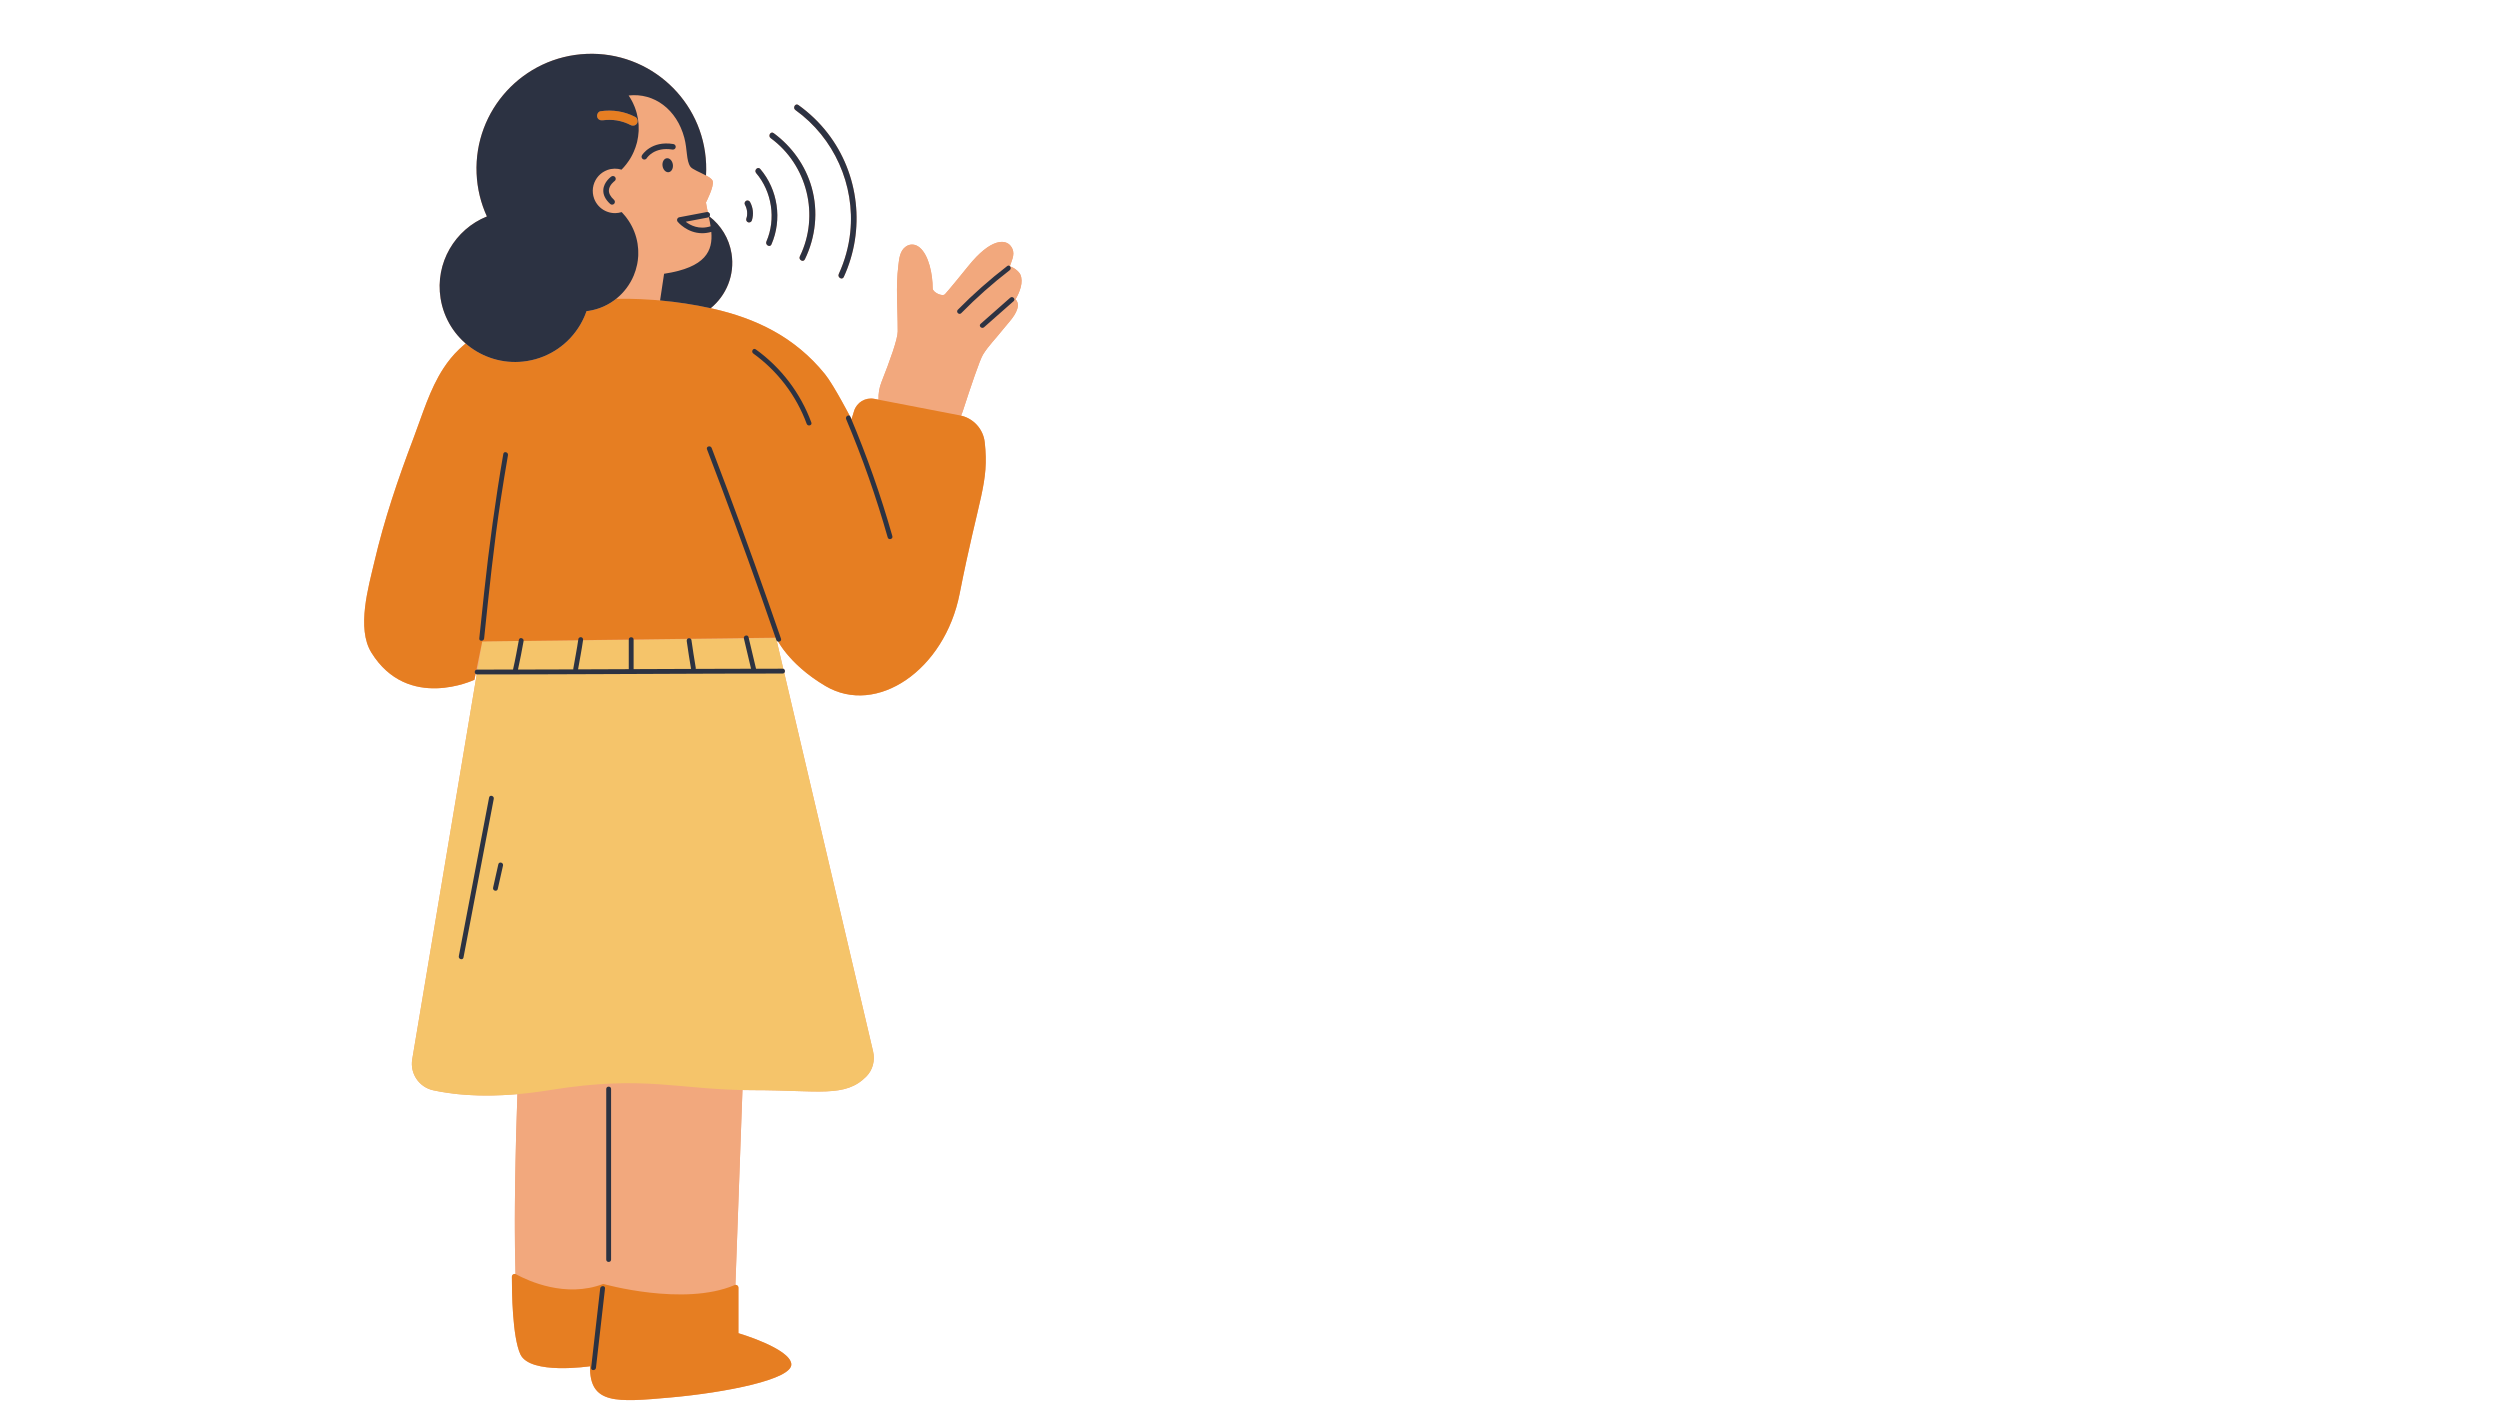 <svg xmlns="http://www.w3.org/2000/svg" xmlns:xlink="http://www.w3.org/1999/xlink" width="1440" zoomAndPan="magnify" viewBox="0 0 1080 607.5" height="810" preserveAspectRatio="xMidYMid meet" version="1.2"><g id="99f98a52b0"><path style=" stroke:none;fill-rule:nonzero;fill:#f2a87d;fill-opacity:1;" d="M 440.793 118.613 C 440.207 117.277 437.82 115.422 436.438 115.188 C 436.391 115.113 436.332 115.051 436.273 114.988 C 437.344 111.738 438.828 109.289 436.68 106.348 C 434.516 103.379 428.215 102.59 418.234 115.027 C 416.309 117.43 409.699 125.547 408.234 127.098 C 407.098 128.305 402.914 126.262 402.918 124.602 C 402.93 118.605 401.293 110.203 397.223 106.875 C 395.457 105.43 393.219 105.191 391.316 106.531 C 388.707 108.367 388.441 111.766 388.094 114.664 C 386.922 124.395 387.812 131.836 387.812 143.219 C 387.812 146.488 384.379 156.004 380.824 164.98 C 379.824 167.508 379.414 170.113 379.527 172.652 L 377.703 172.301 C 373.875 171.562 370.105 173.824 368.957 177.551 L 367.859 181.117 C 367.859 181.117 367.746 180.895 367.539 180.5 C 367.473 180.34 367.41 180.18 367.344 180.02 C 367.285 179.883 367.207 179.785 367.121 179.703 C 365.121 175.906 359.539 165.512 356.363 161.598 C 343.215 145.379 326.348 137.555 308.117 133.387 C 307.652 133.277 307.176 133.188 306.711 133.086 C 306.809 133.109 306.906 133.125 307.008 133.148 C 313.758 127.629 317.492 118.789 316.023 109.559 C 314.965 102.918 311.402 97.32 306.469 93.516 C 306.664 93.254 306.758 92.918 306.691 92.57 C 306.602 92.078 306.219 91.715 305.762 91.613 C 305.461 90.211 305.18 88.82 304.969 87.469 C 304.969 87.469 308.656 80.32 307.863 78.164 C 307.566 77.355 306.41 76.562 304.996 75.805 C 305.09 74.152 305.109 72.48 305.039 70.793 C 303.898 43.414 280.781 22.145 253.402 23.281 C 226.023 24.422 204.75 47.543 205.891 74.922 C 206.168 81.555 207.742 87.824 210.348 93.508 C 196.547 99.062 187.895 113.574 190.332 128.891 C 191.59 136.77 195.57 143.539 201.164 148.387 C 201.16 148.387 201.16 148.387 201.16 148.387 C 200.195 149.195 199.25 150.023 198.34 150.895 C 195.723 153.387 193.516 156.137 191.605 159.062 C 185.605 168.242 182.477 179.176 178.551 189.504 C 171.961 206.855 165.957 224.559 161.738 242.652 C 159.203 253.52 153.949 271.41 160.426 281.891 C 176.184 307.391 204.949 293.66 204.949 293.66 L 205.469 291.125 C 205.594 291.23 205.75 291.301 205.945 291.328 L 178.082 457.621 C 177.051 463.785 181.031 469.656 187.137 471 C 194.867 472.703 206.898 474.105 223.516 472.672 C 222.754 494.309 221.957 526.102 222.699 550.41 C 221.945 550.168 221.137 550.715 221.133 551.551 C 221.113 557.973 221.34 577.488 224.789 585.027 C 228.941 594.113 254.895 590.219 254.895 590.219 C 254.637 606.828 266.316 605.789 289.676 603.715 C 313.035 601.637 342.621 595.926 341.844 589.18 C 341.062 582.434 319.004 575.941 319.004 575.941 L 319.004 556.285 C 319.004 555.559 318.375 555.02 317.699 555.074 L 320.742 470.895 C 322.258 470.926 323.801 470.945 325.402 470.945 C 353.727 470.945 365.148 474.324 374.293 464.996 C 377.047 462.184 378.082 458.102 377.184 454.266 L 338.793 290.676 C 339.285 290.168 339.145 289.16 338.383 288.938 L 335.516 276.723 C 335.676 276.965 335.902 277.109 336.156 277.164 C 338.172 280.625 343.949 288.883 356.629 296.375 C 378.691 309.414 408.074 289.562 414.57 256.496 C 422.848 214.359 427.367 208.762 425.414 191.082 C 424.789 185.434 420.66 180.836 415.168 179.551 C 415.453 178.922 415.715 178.277 415.93 177.605 C 419.316 167.16 423.25 155.492 424.633 153.219 C 426.984 149.348 430.457 145.953 433.238 142.375 C 435.414 139.574 439.484 135.797 439.73 132.008 C 439.793 131.035 439.387 129.949 438.703 129.324 C 440.516 126.199 442.23 121.887 440.793 118.613 Z M 306.227 93.758 C 306.227 93.766 306.227 93.773 306.23 93.781 C 306.227 93.773 306.227 93.766 306.227 93.758 Z M 334.055 275.648 L 334.055 275.496 L 335.031 275.48 C 335.047 275.535 335.066 275.586 335.082 275.637 Z M 334.055 275.648 "/><path style=" stroke:none;fill-rule:nonzero;fill:#f2a87d;fill-opacity:1;" d="M 345.531 110.77 C 344.824 112.215 346.988 113.492 347.699 112.035 C 352.379 102.445 353.555 91.301 350.652 80.996 C 347.992 71.555 342.098 63.285 334.207 57.504 C 332.902 56.551 331.648 58.727 332.938 59.672 C 348.82 71.301 354.16 93.082 345.531 110.77 Z M 345.531 110.77 "/><path style=" stroke:none;fill-rule:nonzero;fill:#f2a87d;fill-opacity:1;" d="M 367.312 100.34 C 366.66 106.57 364.957 112.703 362.34 118.395 C 361.668 119.852 363.832 121.129 364.508 119.664 C 373.875 99.305 371.234 75.152 357.477 57.438 C 353.887 52.812 349.641 48.777 344.887 45.363 C 343.57 44.422 342.316 46.598 343.617 47.531 C 360.328 59.523 369.445 79.895 367.312 100.34 Z M 367.312 100.34 "/><path style=" stroke:none;fill-rule:nonzero;fill:#f2a87d;fill-opacity:1;" d="M 331.09 104.332 C 330.449 105.801 332.613 107.078 333.258 105.602 C 337.957 94.812 336.078 81.949 328.426 72.988 C 327.375 71.758 325.605 73.543 326.652 74.766 C 333.5 82.781 335.305 94.652 331.09 104.332 Z M 331.09 104.332 "/><path style=" stroke:none;fill-rule:nonzero;fill:#f2a87d;fill-opacity:1;" d="M 322.043 88.906 C 322.055 88.934 322.152 89.145 322.176 89.191 C 322.273 89.426 322.359 89.664 322.434 89.906 C 322.512 90.164 322.578 90.43 322.637 90.695 C 322.66 90.82 322.684 90.945 322.703 91.07 C 322.703 91.09 322.734 91.301 322.738 91.344 C 322.789 91.902 322.789 92.469 322.734 93.031 C 322.73 93.082 322.723 93.137 322.719 93.188 C 322.715 93.203 322.711 93.219 322.703 93.273 C 322.68 93.387 322.664 93.504 322.641 93.617 C 322.574 93.922 322.492 94.223 322.398 94.52 C 322.199 95.145 322.633 95.918 323.277 96.062 C 323.965 96.219 324.605 95.855 324.82 95.184 C 325.66 92.555 325.336 89.633 323.996 87.227 C 323.676 86.652 322.84 86.414 322.277 86.777 C 321.695 87.152 321.484 87.879 321.828 88.492 C 321.898 88.629 321.973 88.766 322.043 88.906 Z M 322.043 88.906 "/><path style=" stroke:none;fill-rule:nonzero;fill:#f2a87d;fill-opacity:1;" d="M 380.828 164.98 C 376.816 175.105 382.289 186.5 392.703 189.695 C 402.449 192.684 412.785 187.301 415.93 177.605 C 419.316 167.16 423.25 155.492 424.633 153.219 C 426.984 149.348 430.457 145.953 433.238 142.371 C 435.414 139.57 439.484 135.797 439.73 132.004 C 439.789 131.031 439.387 129.949 438.703 129.32 C 440.516 126.199 442.23 121.887 440.793 118.613 C 440.176 117.203 437.555 115.207 436.219 115.145 C 437.293 111.812 438.863 109.336 436.684 106.344 C 434.516 103.375 428.215 102.59 418.238 115.023 C 416.309 117.426 409.703 125.543 408.238 127.098 C 407.098 128.305 402.914 126.258 402.918 124.598 C 402.93 118.602 401.297 110.199 397.227 106.871 C 395.457 105.43 393.223 105.188 391.32 106.527 C 388.711 108.363 388.445 111.762 388.094 114.66 C 386.922 124.391 387.812 131.832 387.812 143.215 C 387.812 146.488 384.383 156.004 380.828 164.98 Z M 321.742 443.316 L 316.879 577.801 C 316.879 577.801 341.184 583.473 340.375 590.762 C 339.562 598.055 285.285 602.914 269.082 602.105 C 252.879 601.293 256.93 588.332 256.93 588.332 C 256.93 588.332 237.484 591.574 227.762 585.09 C 218.043 578.609 224.523 448.176 224.523 448.176 Z M 304.973 87.469 C 306.809 99.406 314.59 114.078 286.883 118.262 L 283.449 141.148 L 250.578 140.441 C 251.715 138.535 252.66 136.516 253.391 134.402 C 253.73 134.363 254.07 134.348 254.41 134.293 C 268.223 132.098 277.637 119.117 275.438 105.305 C 274.586 99.938 272.098 95.242 268.57 91.633 C 263.691 93.168 258.422 90.613 256.656 85.762 C 254.84 80.773 257.414 75.258 262.398 73.441 C 264.445 72.695 266.574 72.699 268.508 73.293 C 274.039 67.758 276.941 59.754 275.617 51.43 C 275.016 47.652 273.586 44.223 271.578 41.254 C 282.578 40.004 292.387 47.25 295.641 59.57 C 296.973 64.617 296.438 69.418 298.246 71.992 C 299.512 73.797 307.031 75.895 307.867 78.168 C 308.66 80.32 304.973 87.469 304.973 87.469 Z M 304.973 87.469 "/><path style=" stroke:none;fill-rule:nonzero;fill:#f5c46a;fill-opacity:1;" d="M 335.262 275.633 L 377.188 454.27 C 378.086 458.102 377.051 462.184 374.293 464.996 C 365.148 474.328 353.727 470.945 325.402 470.945 C 292.672 470.945 279.125 464.176 237.367 470.945 C 213.406 474.832 196.875 473.145 187.137 471 C 181.035 469.656 177.051 463.785 178.086 457.621 L 208.332 277.094 Z M 335.262 275.633 "/><path style=" stroke:none;fill-rule:nonzero;fill:#e67e22;fill-opacity:1;" d="M 414.566 256.496 C 408.07 289.562 378.691 309.414 356.629 296.379 C 340.074 286.594 335.262 275.48 335.262 275.48 L 208.328 277.094 L 204.949 293.66 C 204.949 293.66 176.184 307.391 160.426 281.891 C 153.949 271.41 159.203 253.52 161.738 242.652 C 165.957 224.559 171.961 206.855 178.551 189.504 C 182.477 179.176 185.605 168.242 191.605 159.062 C 193.516 156.137 195.723 153.387 198.34 150.895 C 199.25 150.023 200.195 149.195 201.16 148.387 C 208.191 154.484 217.766 157.555 227.68 155.977 C 237.625 154.395 245.797 148.465 250.578 140.441 C 250.711 140.219 250.832 139.992 250.957 139.766 C 251.152 139.422 251.344 139.078 251.527 138.727 C 251.652 138.48 251.773 138.234 251.891 137.988 C 252.074 137.617 252.246 137.238 252.414 136.859 C 252.508 136.648 252.602 136.438 252.691 136.227 C 252.938 135.625 253.176 135.02 253.391 134.406 C 253.73 134.363 254.066 134.352 254.41 134.297 C 258.898 133.582 262.918 131.723 266.227 129.066 C 280.52 128.879 294.988 130.387 308.117 133.391 C 326.344 137.559 343.215 145.383 356.363 161.602 C 360.277 166.43 367.859 181.121 367.859 181.121 L 368.957 177.555 C 370.102 173.828 373.875 171.566 377.703 172.305 L 414.586 179.422 C 420.367 180.508 424.762 185.238 425.41 191.086 C 427.363 208.762 422.844 214.359 414.566 256.496 Z M 221.137 551.551 C 221.113 557.969 221.344 577.488 224.789 585.027 C 228.941 594.109 254.898 590.219 254.898 590.219 C 254.637 606.828 266.316 605.789 289.676 603.715 C 313.035 601.637 342.625 595.926 341.848 589.18 C 341.066 582.43 319.004 575.941 319.004 575.941 L 319.004 556.285 C 319.004 555.426 318.133 554.82 317.344 555.156 C 295.398 564.527 260.605 554.656 260.605 554.656 C 244.391 560.844 228.176 553.352 222.918 550.488 C 222.113 550.051 221.141 550.633 221.137 551.551 Z M 274.465 50.535 C 269.805 48.098 264.602 47.285 259.41 48.059 C 258.328 48.219 257.734 49.586 257.996 50.547 C 258.316 51.703 259.402 52.121 260.484 51.957 C 262.199 51.703 264.727 51.73 266.457 52.031 C 268.613 52.406 270.582 53.062 272.422 54.027 C 273.391 54.531 274.621 54.273 275.191 53.301 C 275.723 52.391 275.438 51.043 274.465 50.535 Z M 274.465 50.535 "/><path style=" stroke:none;fill-rule:nonzero;fill:#2c3242;fill-opacity:1;" d="M 290.676 71.051 C 290.918 72.715 290.117 74.203 288.883 74.383 C 287.652 74.562 286.461 73.359 286.219 71.699 C 285.977 70.035 286.781 68.543 288.012 68.367 C 289.242 68.188 290.438 69.391 290.676 71.051 Z M 291.902 63.617 C 292.012 62.957 291.562 62.336 290.902 62.227 C 281.363 60.668 277.484 66.824 277.324 67.086 C 276.98 67.656 277.16 68.395 277.727 68.742 C 277.922 68.867 278.141 68.922 278.359 68.922 C 278.766 68.922 279.16 68.719 279.391 68.352 C 279.52 68.148 282.621 63.332 290.516 64.617 C 291.172 64.719 291.797 64.277 291.902 63.617 Z M 265.484 78.234 C 266.031 77.852 266.164 77.098 265.781 76.547 C 265.398 76 264.641 75.867 264.098 76.25 C 263.961 76.344 260.852 78.559 260.633 81.98 C 260.496 84.125 261.5 86.188 263.613 88.109 C 263.848 88.316 264.137 88.422 264.43 88.422 C 264.758 88.422 265.086 88.285 265.324 88.023 C 265.773 87.531 265.738 86.762 265.242 86.312 C 263.703 84.918 262.965 83.516 263.047 82.145 C 263.184 79.902 265.445 78.262 265.484 78.234 Z M 293.473 93.852 L 305.281 91.609 C 305.934 91.48 306.574 91.914 306.699 92.57 C 306.762 92.918 306.668 93.254 306.473 93.516 C 311.406 97.32 314.969 102.922 316.027 109.559 C 317.496 118.789 313.762 127.633 307.012 133.148 C 300.012 131.602 292.656 130.469 285.152 129.793 L 286.883 118.266 C 305.09 115.516 307.973 108.234 307.285 100.18 C 305.906 100.574 304.602 100.75 303.391 100.75 C 296.812 100.754 292.801 95.855 292.754 95.797 C 292.488 95.465 292.418 95.02 292.562 94.621 C 292.711 94.223 293.055 93.93 293.473 93.852 Z M 296.23 95.789 C 298.211 97.344 301.949 99.336 306.957 97.758 C 306.969 97.754 306.977 97.758 306.984 97.754 C 306.777 96.43 306.508 95.09 306.227 93.758 C 306.082 93.867 305.922 93.949 305.734 93.984 Z M 307.438 193.527 C 306.961 192.285 304.938 192.824 305.418 194.086 C 313.539 215.277 321.379 236.578 328.93 257.984 C 331.102 264.145 333.25 270.312 335.379 276.488 C 335.812 277.754 337.836 277.211 337.395 275.93 C 330.008 254.473 322.336 233.109 314.379 211.852 C 312.09 205.734 309.773 199.625 307.438 193.527 Z M 217.43 196.086 C 213.996 216.008 211.293 236 209.129 256.098 C 208.418 262.668 207.734 269.242 207.047 275.812 C 206.91 277.152 209 277.141 209.141 275.812 C 211.262 255.594 213.32 235.363 216.398 215.262 C 217.352 209.043 218.379 202.84 219.445 196.641 C 219.672 195.324 217.656 194.758 217.43 196.086 Z M 259.277 556.605 C 257.973 568.035 256.668 579.461 255.367 590.891 C 255.215 592.227 257.309 592.215 257.457 590.891 C 258.762 579.461 260.066 568.031 261.367 556.605 C 261.523 555.27 259.43 555.277 259.277 556.605 Z M 261.895 470.438 C 261.895 495.008 261.895 519.578 261.895 544.148 C 261.895 545.492 263.988 545.496 263.988 544.148 C 263.988 519.578 263.988 495.008 263.988 470.438 C 263.988 469.09 261.895 469.09 261.895 470.438 Z M 338.082 288.875 C 334.258 288.875 330.43 288.887 326.605 288.895 C 325.531 284.352 324.453 279.812 323.375 275.273 C 323.066 273.961 321.047 274.516 321.359 275.828 C 322.391 280.184 323.422 284.539 324.453 288.895 C 316.484 288.91 308.52 288.93 300.551 288.957 C 300.582 288.801 300.59 288.641 300.562 288.473 C 299.887 284.473 299.262 280.465 298.695 276.449 C 298.613 275.891 297.902 275.582 297.406 275.719 C 296.805 275.883 296.598 276.445 296.676 277.004 C 297.238 281 297.859 284.988 298.535 288.965 C 290.262 288.996 281.988 289.027 273.719 289.062 C 273.719 284.809 273.719 280.551 273.719 276.297 C 273.719 274.949 271.625 274.949 271.625 276.297 C 271.625 280.555 271.625 284.812 271.625 289.074 C 264.324 289.105 257.023 289.133 249.723 289.16 C 250.445 284.965 251.281 280.789 251.879 276.574 C 251.961 276.016 251.742 275.449 251.148 275.285 C 250.66 275.152 249.945 275.457 249.863 276.016 C 249.25 280.32 248.391 284.578 247.66 288.863 C 247.645 288.965 247.648 289.066 247.656 289.172 C 243.434 289.188 239.211 289.203 234.988 289.219 C 231.25 289.23 227.508 289.227 223.77 289.234 C 224.695 285.168 225.418 281.062 226.188 276.965 C 226.434 275.648 224.418 275.082 224.168 276.406 C 223.363 280.695 222.613 284.988 221.625 289.238 C 216.449 289.25 211.277 289.266 206.102 289.266 C 204.754 289.266 204.754 291.355 206.102 291.355 C 240.465 291.355 274.828 291.121 309.191 291.016 C 318.824 290.984 328.449 290.969 338.082 290.969 C 339.426 290.969 339.43 288.875 338.082 288.875 Z M 326.469 150.91 C 325.375 150.125 324.328 151.938 325.414 152.719 C 335.922 160.273 344.027 170.945 348.492 183.094 C 348.953 184.344 350.973 183.805 350.508 182.535 C 345.84 169.84 337.449 158.805 326.469 150.91 Z M 211.289 344.531 C 206.93 367.383 202.57 390.234 198.207 413.082 C 197.957 414.398 199.973 414.961 200.227 413.641 C 204.586 390.789 208.949 367.941 213.309 345.09 C 213.559 343.773 211.543 343.207 211.289 344.531 Z M 215.281 373.363 C 214.523 376.742 213.77 380.121 213.012 383.5 C 212.719 384.812 214.734 385.371 215.031 384.055 C 215.785 380.676 216.543 377.297 217.301 373.918 C 217.594 372.609 215.578 372.047 215.281 373.363 Z M 322.043 88.906 C 322.055 88.934 322.152 89.145 322.176 89.191 C 322.273 89.426 322.359 89.664 322.434 89.906 C 322.512 90.164 322.578 90.43 322.637 90.695 C 322.66 90.82 322.684 90.945 322.703 91.07 C 322.703 91.09 322.734 91.301 322.738 91.344 C 322.789 91.902 322.789 92.469 322.734 93.031 C 322.73 93.082 322.723 93.137 322.719 93.188 C 322.715 93.203 322.711 93.219 322.703 93.273 C 322.68 93.387 322.664 93.504 322.641 93.617 C 322.574 93.922 322.492 94.223 322.398 94.52 C 322.199 95.145 322.633 95.918 323.277 96.062 C 323.965 96.219 324.605 95.855 324.82 95.184 C 325.66 92.555 325.336 89.633 323.996 87.227 C 323.676 86.652 322.84 86.414 322.277 86.777 C 321.695 87.152 321.484 87.879 321.828 88.492 C 321.898 88.629 321.973 88.766 322.043 88.906 Z M 331.09 104.332 C 330.449 105.801 332.613 107.078 333.258 105.602 C 337.957 94.812 336.078 81.949 328.426 72.988 C 327.375 71.758 325.605 73.543 326.652 74.766 C 333.5 82.781 335.305 94.652 331.09 104.332 Z M 334.207 57.504 C 332.902 56.551 331.648 58.727 332.941 59.672 C 348.82 71.301 354.16 93.082 345.531 110.77 C 344.824 112.215 346.988 113.492 347.699 112.035 C 352.379 102.445 353.555 91.301 350.652 80.996 C 347.996 71.555 342.098 63.285 334.207 57.504 Z M 357.477 57.438 C 353.887 52.812 349.641 48.777 344.887 45.363 C 343.57 44.422 342.316 46.598 343.617 47.531 C 360.328 59.523 369.445 79.895 367.312 100.34 C 366.66 106.57 364.957 112.703 362.34 118.395 C 361.668 119.852 363.832 121.129 364.508 119.664 C 373.875 99.305 371.234 75.152 357.477 57.438 Z M 367.344 180.023 C 366.82 178.785 365.02 179.852 365.535 181.078 C 372.57 197.719 378.555 214.789 383.484 232.168 C 383.852 233.461 385.871 232.914 385.504 231.613 C 380.52 214.055 374.449 196.832 367.344 180.023 Z M 190.332 128.887 C 187.895 113.574 196.547 99.062 210.348 93.508 C 207.742 87.824 206.164 81.555 205.891 74.922 C 204.75 47.543 226.023 24.422 253.402 23.281 C 280.781 22.145 303.898 43.414 305.039 70.793 C 305.109 72.48 305.094 74.152 304.996 75.805 C 302.449 74.434 299.055 73.148 298.242 71.992 C 296.438 69.418 296.969 64.617 295.637 59.57 C 292.383 47.246 282.574 40.004 271.574 41.25 C 272.082 42.004 272.551 42.785 272.98 43.59 C 273.156 43.914 273.316 44.246 273.477 44.578 C 273.719 45.086 273.945 45.605 274.156 46.133 C 274.23 46.316 274.293 46.5 274.363 46.688 C 274.648 47.457 274.898 48.246 275.109 49.059 C 275.117 49.086 275.125 49.117 275.129 49.148 C 275.32 49.895 275.488 50.652 275.613 51.426 C 275.738 52.203 275.812 52.973 275.863 53.742 C 275.871 53.859 275.879 53.973 275.887 54.09 C 275.926 54.852 275.934 55.609 275.906 56.363 C 275.902 56.523 275.887 56.684 275.879 56.84 C 275.797 58.293 275.59 59.719 275.27 61.109 C 275.219 61.32 275.172 61.531 275.117 61.742 C 274.777 63.047 274.328 64.316 273.789 65.543 C 273.621 65.926 273.445 66.305 273.258 66.676 C 273.258 66.68 273.258 66.68 273.258 66.68 C 273.082 67.027 272.906 67.371 272.715 67.711 C 272.555 68 272.387 68.285 272.219 68.566 C 272.02 68.887 271.812 69.203 271.602 69.52 C 271.598 69.523 271.594 69.531 271.586 69.535 C 271.27 70.004 270.945 70.461 270.598 70.906 C 269.949 71.738 269.254 72.539 268.504 73.289 C 268.414 73.262 268.316 73.25 268.223 73.227 C 267.828 73.117 267.43 73.016 267.02 72.957 C 266.941 72.945 266.859 72.949 266.777 72.941 C 266.352 72.891 265.926 72.852 265.492 72.859 C 265.379 72.863 265.27 72.887 265.156 72.895 C 264.75 72.914 264.348 72.941 263.941 73.016 C 263.422 73.109 262.906 73.25 262.395 73.438 C 262.043 73.566 261.703 73.715 261.375 73.883 C 261.273 73.934 261.176 73.988 261.078 74.047 C 260.852 74.168 260.629 74.297 260.414 74.438 C 260.316 74.504 260.215 74.574 260.117 74.641 C 259.906 74.793 259.703 74.949 259.512 75.113 C 259.434 75.18 259.352 75.242 259.273 75.312 C 259.02 75.539 258.773 75.777 258.547 76.031 C 258.543 76.039 258.535 76.043 258.527 76.051 C 258.277 76.328 258.051 76.617 257.84 76.918 C 257.812 76.957 257.789 77 257.762 77.039 C 257.586 77.297 257.422 77.562 257.273 77.832 C 257.238 77.898 257.203 77.969 257.168 78.035 C 257.031 78.297 256.906 78.566 256.793 78.84 C 256.77 78.898 256.742 78.961 256.719 79.023 C 256.594 79.352 256.48 79.691 256.391 80.035 C 256 81.512 255.961 83.094 256.328 84.656 C 256.414 85.023 256.52 85.391 256.652 85.758 C 256.871 86.363 257.148 86.934 257.469 87.465 C 257.539 87.574 257.617 87.676 257.688 87.785 C 257.785 87.934 257.883 88.09 257.988 88.23 C 258.121 88.41 258.266 88.574 258.41 88.742 C 258.465 88.805 258.516 88.875 258.574 88.934 C 258.711 89.086 258.863 89.23 259.012 89.371 C 259.078 89.441 259.145 89.512 259.215 89.578 C 259.328 89.68 259.449 89.77 259.566 89.867 C 259.684 89.961 259.793 90.062 259.914 90.152 C 260.109 90.301 260.32 90.438 260.527 90.566 C 260.57 90.598 260.609 90.629 260.656 90.652 C 260.902 90.805 261.152 90.941 261.41 91.07 C 261.422 91.074 261.43 91.082 261.441 91.086 C 261.656 91.191 261.875 91.281 262.098 91.371 C 262.152 91.395 262.207 91.422 262.262 91.441 C 263.379 91.867 264.574 92.086 265.789 92.07 C 265.793 92.07 265.797 92.07 265.801 92.07 C 266.703 92.059 267.617 91.918 268.52 91.637 C 268.535 91.633 268.551 91.629 268.566 91.625 C 268.586 91.645 268.605 91.668 268.625 91.688 C 268.75 91.82 268.871 91.957 268.992 92.094 C 269.371 92.5 269.738 92.918 270.09 93.348 C 270.262 93.562 270.426 93.777 270.594 93.996 C 270.898 94.395 271.191 94.805 271.469 95.227 C 271.535 95.324 271.598 95.422 271.664 95.516 C 273.535 98.391 274.859 101.688 275.434 105.297 C 275.559 106.055 275.629 106.809 275.68 107.562 C 275.695 107.801 275.707 108.039 275.715 108.273 C 275.734 108.809 275.738 109.34 275.727 109.871 C 275.723 110.117 275.723 110.367 275.711 110.613 C 275.68 111.238 275.617 111.859 275.535 112.477 C 275.484 112.902 275.41 113.32 275.336 113.738 C 275.297 113.953 275.254 114.168 275.207 114.379 C 274.883 115.957 274.41 117.488 273.801 118.957 C 270.539 126.812 263.422 132.852 254.41 134.285 C 254.066 134.34 253.73 134.355 253.391 134.395 C 253.176 135.012 252.938 135.617 252.691 136.215 C 252.602 136.426 252.508 136.637 252.414 136.848 C 252.25 137.23 252.074 137.605 251.891 137.98 C 251.773 138.227 251.652 138.473 251.527 138.715 C 251.344 139.066 251.152 139.414 250.957 139.758 C 250.832 139.984 250.711 140.211 250.578 140.43 C 245.797 148.457 237.625 154.387 227.68 155.969 C 209.887 158.809 193.164 146.68 190.332 128.887 Z M 258 50.547 C 258.316 51.703 259.402 52.121 260.484 51.957 C 262.203 51.703 264.73 51.73 266.457 52.031 C 268.613 52.406 270.586 53.062 272.426 54.027 C 273.395 54.531 274.621 54.273 275.191 53.301 C 275.723 52.391 275.438 51.043 274.465 50.535 C 269.805 48.098 264.602 47.285 259.41 48.059 C 258.332 48.219 257.734 49.582 258 50.547 Z M 435.137 114.922 C 427.594 120.727 420.453 127.027 413.777 133.812 C 412.832 134.773 414.309 136.254 415.258 135.289 C 421.801 128.637 428.793 122.422 436.191 116.73 C 437.242 115.918 436.203 114.102 435.137 114.922 Z M 436.418 128.613 C 432.152 132.375 427.887 136.137 423.621 139.895 C 422.609 140.789 424.094 142.262 425.102 141.375 C 429.367 137.617 433.633 133.855 437.898 130.094 C 438.91 129.203 437.426 127.727 436.418 128.613 Z M 436.418 128.613 "/></g></svg>